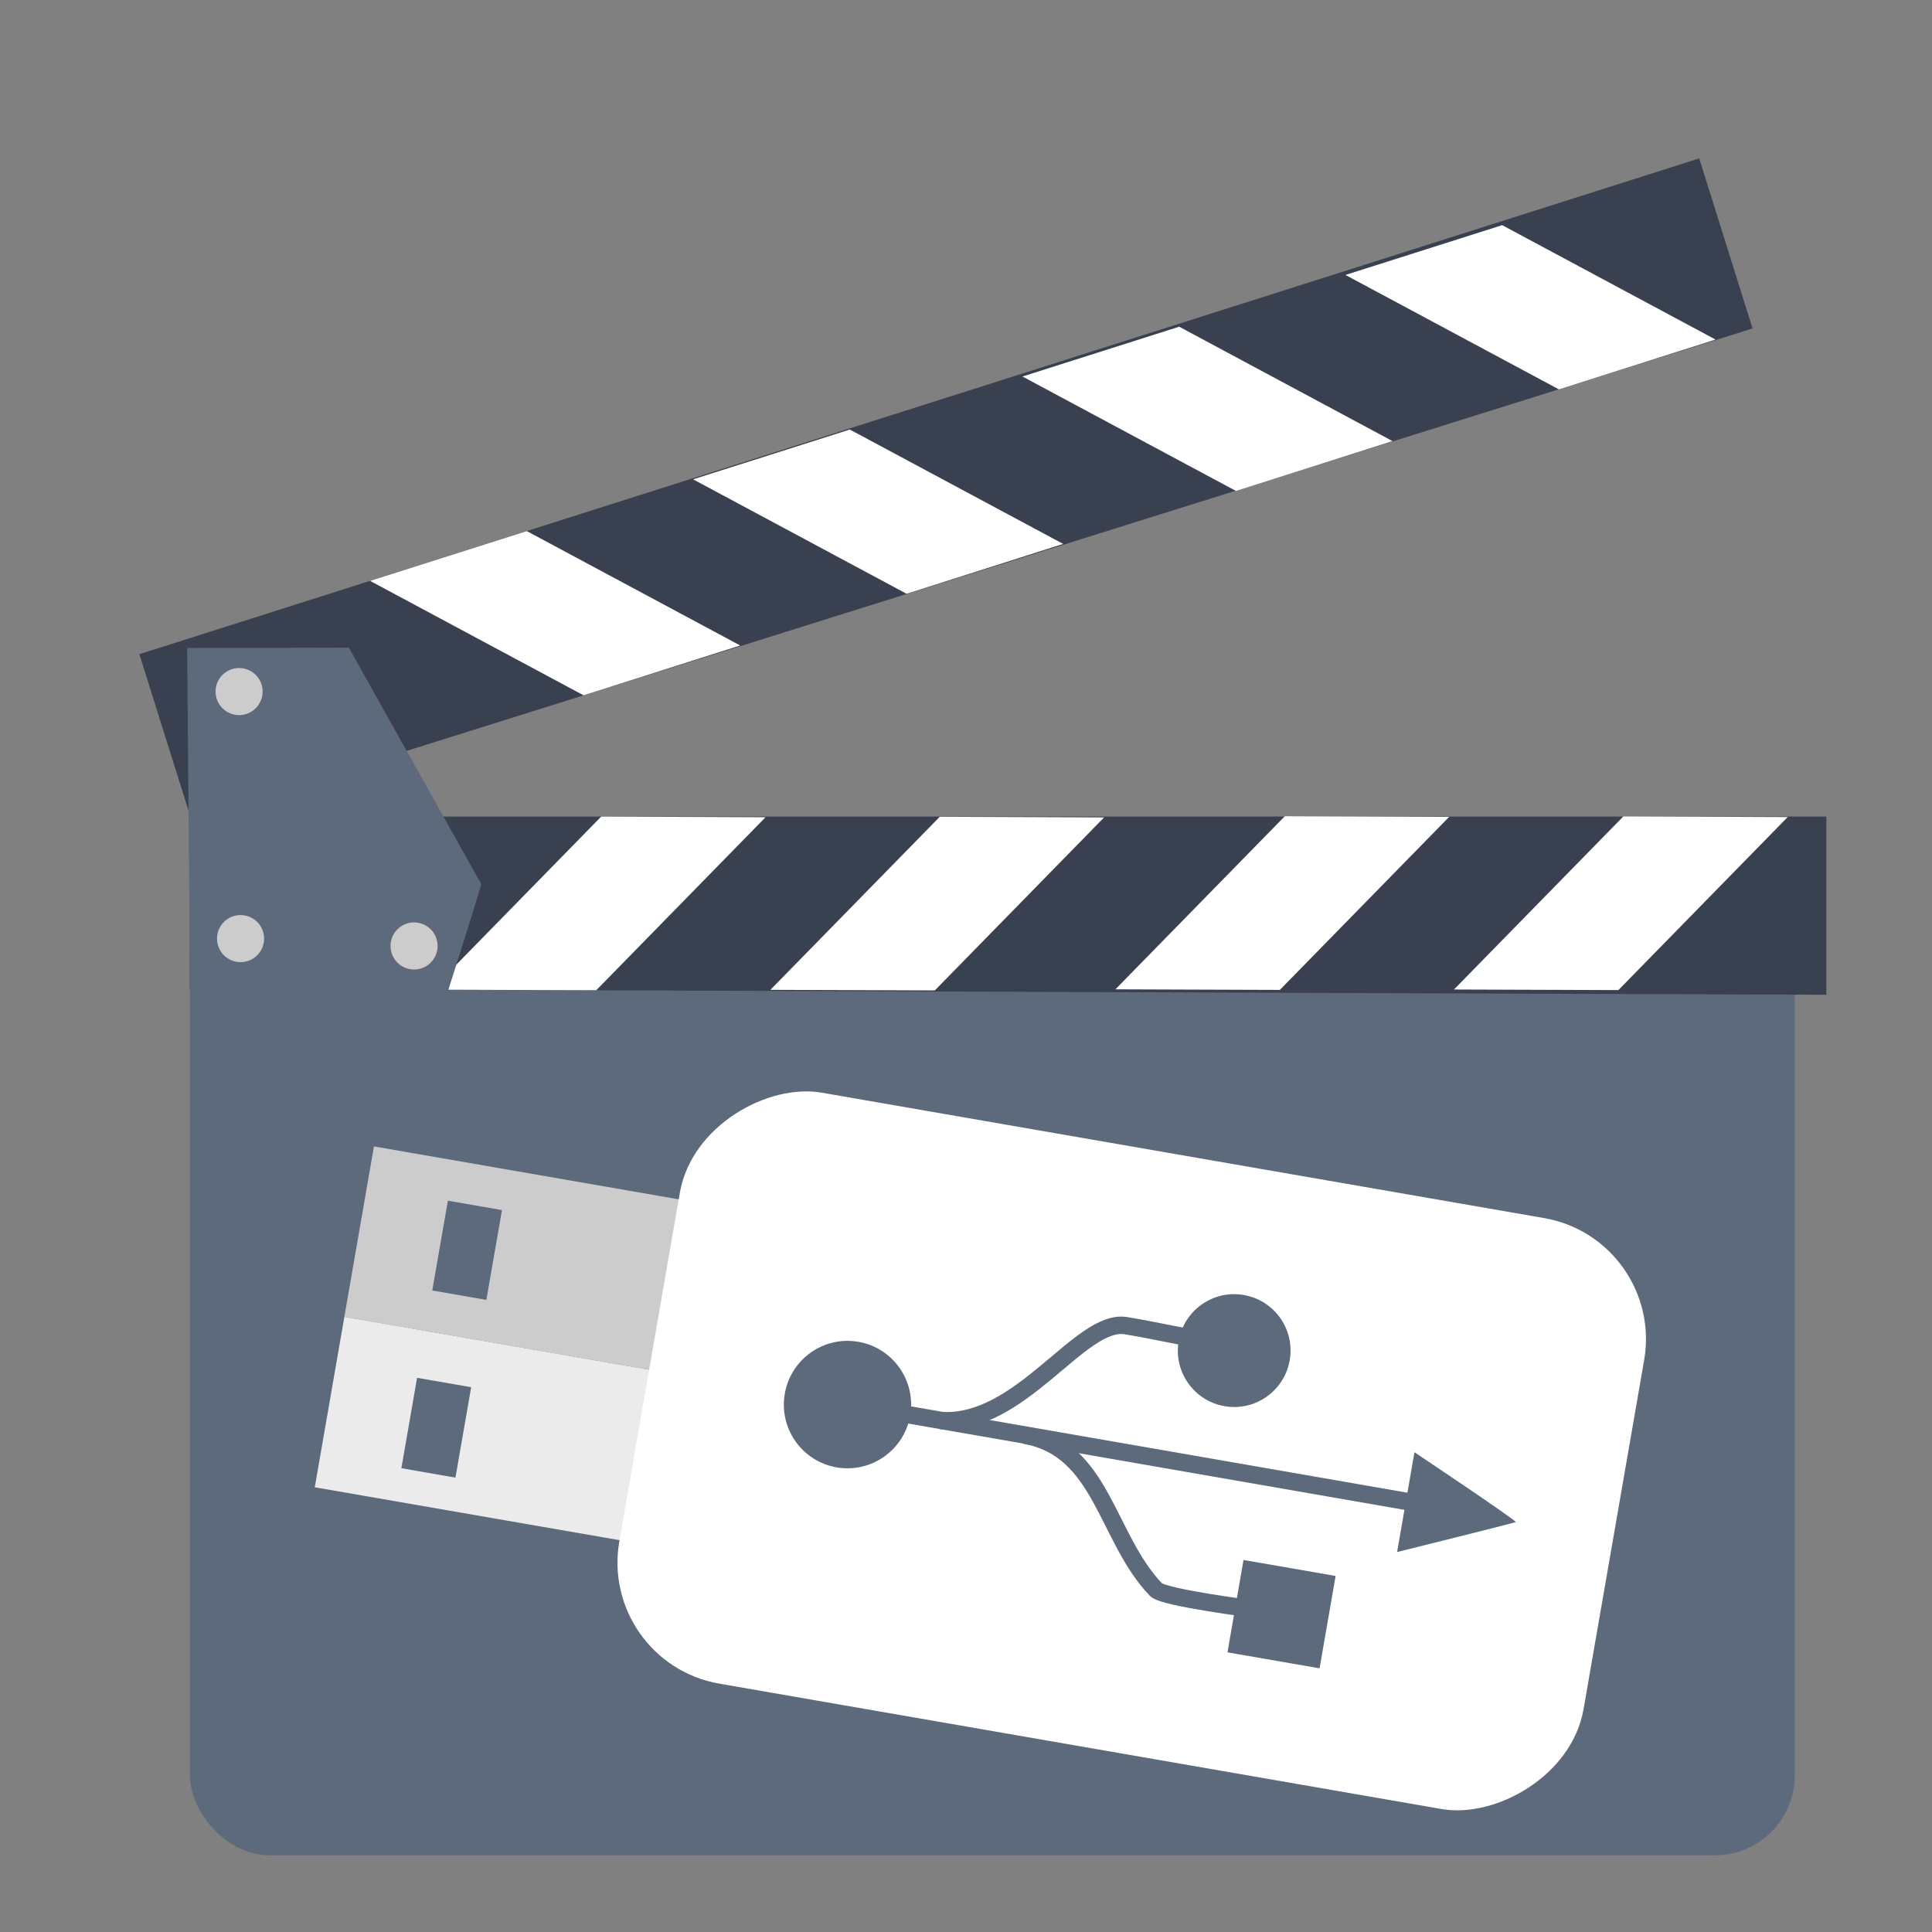 <?xml version="1.0" encoding="UTF-8" standalone="no"?>
<!-- Created using Karbon, part of Calligra: http://www.calligra.org/karbon -->

<svg
   xmlns:dc="http://purl.org/dc/elements/1.1/"
   xmlns:cc="http://creativecommons.org/ns#"
   xmlns:rdf="http://www.w3.org/1999/02/22-rdf-syntax-ns#"
   xmlns:svg="http://www.w3.org/2000/svg"
   xmlns="http://www.w3.org/2000/svg"
   xmlns:sodipodi="http://sodipodi.sourceforge.net/DTD/sodipodi-0.dtd"
   xmlns:inkscape="http://www.inkscape.org/namespaces/inkscape"
   width="512"
   height="512"
   id="svg2"
   version="1.1"
   inkscape:version="0.91 r13725"
   sodipodi:docname="luvcview.svg"
   viewBox="0 0 512 512">
  <rect x="0" y="0" width="512" height="512" fill="#808080" stroke="none"/>
  <sodipodi:namedview
     pagecolor="#ffffff"
     bordercolor="#666666"
     borderopacity="1"
     objecttolerance="10"
     gridtolerance="10"
     guidetolerance="10"
     inkscape:pageopacity="0"
     inkscape:pageshadow="2"
     inkscape:window-width="1366"
     inkscape:window-height="715"
     id="namedview22"
     showgrid="false"
     inkscape:zoom="0.36892617"
     inkscape:cx="864.91938"
     inkscape:cy="327.03333"
     inkscape:window-x="0"
     inkscape:window-y="24"
     inkscape:window-maximized="1"
     inkscape:current-layer="svg2"
     inkscape:document-units="px" />
  <defs
     id="defs4" />
  <g
     id="g4283">
    <rect
       ry="21.154"
       y="238.935"
       x="50.33"
       height="252.733"
       width="425.303"
       id="rect2997"
       style="fill:#5d6a7b;fill-opacity:1;stroke:none" />
    <g
       transform="matrix(2.204,0,0,2.204,-1975.033,-1508.72)"
       id="g3821">
      <path
         style="fill:#394050;stroke:none"
         d="m 918.929,803.434 196.786,0.714 0,-21.429 -196.786,0 z"
         id="path2999"
         inkscape:connector-curvature="0"
         sodipodi:nodetypes="ccccc" />
      <path
         style="fill:#ffffff;stroke:none"
         d="m 967.806,803.605 -19.771,-0.07 20.369,-20.813 19.759,0.079 z"
         id="path3769"
         inkscape:connector-curvature="0"
         sodipodi:nodetypes="ccccc" />
      <path
         style="fill:#ffffff;stroke:none"
         d="m 1008.515,803.627 -19.771,-0.07 20.369,-20.813 19.759,0.079 z"
         id="path3769-3"
         inkscape:connector-curvature="0"
         sodipodi:nodetypes="ccccc" />
      <path
         style="fill:#ffffff;stroke:none"
         d="m 1050.001,803.564 -19.771,-0.07 20.369,-20.813 19.759,0.079 z"
         id="path3769-6"
         inkscape:connector-curvature="0"
         sodipodi:nodetypes="ccccc" />
      <path
         style="fill:#ffffff;stroke:none"
         d="m 1090.709,803.586 -19.771,-0.07 20.369,-20.813 19.759,0.079 z"
         id="path3769-3-7"
         inkscape:connector-curvature="0"
         sodipodi:nodetypes="ccccc" />
    </g>
    <g
       id="g3821-5"
       transform="matrix(2.103,-0.66,-0.66,-2.103,-1365.304,2469.478)">
      <path
         style="fill:#394050;stroke:none"
         d="m 918.929,803.434 196.786,0.714 0,-21.429 -196.786,0 z"
         id="path2999-3"
         inkscape:connector-curvature="0"
         sodipodi:nodetypes="ccccc" />
      <path
         style="fill:#ffffff;stroke:none"
         d="m 967.806,803.605 -19.771,-0.07 20.369,-20.813 19.759,0.079 z"
         id="path3769-5"
         inkscape:connector-curvature="0"
         sodipodi:nodetypes="ccccc" />
      <path
         style="fill:#ffffff;stroke:none"
         d="m 1008.515,803.627 -19.771,-0.07 20.369,-20.813 19.759,0.079 z"
         id="path3769-3-6"
         inkscape:connector-curvature="0"
         sodipodi:nodetypes="ccccc" />
      <path
         style="fill:#ffffff;stroke:none"
         d="m 1050.001,803.564 -19.771,-0.07 20.369,-20.813 19.759,0.079 z"
         id="path3769-6-2"
         inkscape:connector-curvature="0"
         sodipodi:nodetypes="ccccc" />
      <path
         style="fill:#ffffff;stroke:none"
         d="m 1090.709,803.586 -19.771,-0.07 20.369,-20.813 19.759,0.079 z"
         id="path3769-3-7-9"
         inkscape:connector-curvature="0"
         sodipodi:nodetypes="ccccc" />
    </g>
    <path
       sodipodi:nodetypes="cccccc"
       inkscape:connector-curvature="0"
       id="path3861"
       d="m 50.373,263.111 68.193,0 c 0,0 9.058,-28.453 8.963,-28.836 l -35.071,-62.638 -42.864,0.095 z"
       style="fill:#5d6a7b;stroke:none" />
    <path
       sodipodi:open="true"
       sodipodi:end="6.2784904"
       sodipodi:start="0"
       d="m 69.597,183.275 a 6.235,6.235 0 0 1 -6.227,6.235 6.235,6.235 0 0 1 -6.242,-6.22 6.235,6.235 0 0 1 6.213,-6.249 6.235,6.235 0 0 1 6.257,6.205"
       sodipodi:ry="6.2348132"
       sodipodi:rx="6.2348132"
       sodipodi:cy="183.27544"
       sodipodi:cx="63.361832"
       id="path3863"
       style="fill:#cccccc;fill-opacity:1;stroke:none"
       sodipodi:type="arc" />
    <path
       sodipodi:open="true"
       sodipodi:end="6.2784904"
       sodipodi:start="0"
       d="m 69.986,248.741 a 6.235,6.235 0 0 1 -6.227,6.235 6.235,6.235 0 0 1 -6.242,-6.22 6.235,6.235 0 0 1 6.213,-6.249 6.235,6.235 0 0 1 6.257,6.205"
       sodipodi:ry="6.2348132"
       sodipodi:rx="6.2348132"
       sodipodi:cy="248.74098"
       sodipodi:cx="63.751541"
       id="path3863-1"
       style="fill:#cccccc;fill-opacity:1;stroke:none"
       sodipodi:type="arc" />
    <path
       sodipodi:open="true"
       sodipodi:end="6.2784904"
       sodipodi:start="0"
       d="m 115.968,250.689 a 6.235,6.235 0 0 1 -6.228,6.235 6.235,6.235 0 0 1 -6.242,-6.22 6.235,6.235 0 0 1 6.213,-6.249 6.235,6.235 0 0 1 6.257,6.205"
       sodipodi:ry="6.2348132"
       sodipodi:rx="6.2348132"
       sodipodi:cy="250.68935"
       sodipodi:cx="109.73335"
       id="path3863-2"
       style="fill:#cccccc;fill-opacity:1;stroke:none"
       sodipodi:type="arc" />
    <rect
       transform="matrix(-0.171,0.985,-0.985,-0.171,0,0)"
       id="shape0"
       stroke-miterlimit="2"
       width="45.853"
       height="87.445"
       x="282.459"
       y="-237.091"
       style="fill:#cccccc;fill-opacity:1;fill-rule:evenodd;stroke:#003bc3;stroke-width:0;stroke-linecap:square;stroke-linejoin:miter;stroke-miterlimit:2" />
    <rect
       transform="matrix(-0.171,0.985,-0.985,-0.171,0,0)"
       id="shape1"
       stroke-miterlimit="2"
       width="45.853"
       height="87.445"
       x="328.312"
       y="-237.091"
       style="fill:#ebebeb;fill-opacity:1;fill-rule:evenodd;stroke:#003bc3;stroke-width:0;stroke-linecap:square;stroke-linejoin:miter;stroke-miterlimit:2" />
    <rect
       transform="matrix(-0.171,0.985,-0.985,-0.171,0,0)"
       id="shape2"
       stroke-miterlimit="2"
       width="158.991"
       height="259.439"
       rx="32.578"
       ry="32.559"
       x="248.12"
       y="-491.08"
       style="fill:#ffffff;fill-opacity:1;fill-rule:evenodd;stroke:#003bc3;stroke-width:0;stroke-linecap:square;stroke-linejoin:miter;stroke-miterlimit:2" />
    <path
       inkscape:connector-curvature="0"
       id="shape3"
       d="m 133.029,320.688 -14.334,-2.493 -4.139,23.796 14.334,2.493 4.139,-23.796 z m -8.163,46.938 -14.334,-2.493 -4.167,23.959 14.334,2.493 4.167,-23.959 z"
       style="fill:#5d6a7b;fill-opacity:1;fill-rule:evenodd;stroke:none;stroke-width:0;stroke-linecap:square;stroke-linejoin:miter;stroke-miterlimit:2;stroke-opacity:1" />
    <rect
       id="rect1933"
       transform="matrix(0.985,0.171,-0.171,0.985,0,0)"
       stroke-miterlimit="2"
       width="24.778"
       height="24.852"
       x="395.506"
       y="351.043"
       style="fill:#5d6a7b;fill-opacity:1;stroke:#2c3e50;stroke-width:0;stroke-linecap:butt;stroke-linejoin:miter;stroke-miterlimit:2" />
    <path
       id="path2830"
       stroke-miterlimit="2"
       d="m 241.205,375.118 c -1.596,9.188 -10.33,15.343 -19.507,13.747 -9.177,-1.596 -15.32,-10.339 -13.72,-19.526 1.596,-9.188 10.33,-15.343 19.507,-13.747 9.177,1.596 15.32,10.339 13.72,19.526 z"
       inkscape:connector-curvature="0"
       style="fill:#5d6a7b;fill-opacity:1;stroke:#2c3e50;stroke-width:0;stroke-linecap:butt;stroke-linejoin:miter;stroke-miterlimit:2" />
    <path
       id="path4602"
       stroke-miterlimit="2"
       d="m 341.786,360.478 c -1.413,8.137 -9.148,13.587 -17.275,12.174 -8.127,-1.413 -13.567,-9.156 -12.15,-17.292 1.413,-8.137 9.148,-13.588 17.275,-12.174 8.127,1.413 13.567,9.156 12.15,17.292 z"
       inkscape:connector-curvature="0"
       style="fill:#5d6a7b;fill-opacity:1;stroke:#2c3e50;stroke-width:0;stroke-linecap:butt;stroke-linejoin:miter;stroke-miterlimit:2" />
    <path
       id="path4608"
       stroke-miterlimit="2"
       d="m 374.846,384.857 c 0,0 27.342,18.271 26.84,18.516 -0.502,0.245 -31.441,7.937 -31.441,7.937 z"
       inkscape:connector-curvature="0"
       style="fill:#5d6a7b;fill-opacity:1;fill-rule:evenodd;stroke:#2c3e50;stroke-width:0;stroke-linecap:butt;stroke-linejoin:miter;stroke-miterlimit:2" />
    <path
       id="path2766"
       stroke-miterlimit="2.013"
       d="m 249.286,376.469 c 21.321,1.4 36.965,-27.178 49.132,-25.148 8.226,1.373 11.757,2.379 22.224,4.126"
       inkscape:connector-curvature="0"
       style="fill:none;stroke:#5d6a7b;stroke-width:4.613;stroke-linecap:butt;stroke-linejoin:miter;stroke-miterlimit:2.013;stroke-dasharray:none;stroke-opacity:1" />
    <path
       id="path3653"
       stroke-miterlimit="2.013"
       d="m 271.558,380.349 c 20.605,3.584 21.52,27.07 34.809,40.945 2.284,2.163 25.77,5.1 27.259,5.359"
       inkscape:connector-curvature="0"
       style="fill:none;stroke:#5d6a7b;stroke-width:4.613;stroke-linecap:butt;stroke-linejoin:miter;stroke-miterlimit:2.013;stroke-dasharray:none;stroke-opacity:1" />
    <path
       id="path5436"
       stroke-miterlimit="2.013"
       d="m 224.318,372.068 154.589,26.886"
       inkscape:connector-curvature="0"
       style="fill:none;stroke:#5d6a7b;stroke-width:4.613;stroke-linecap:butt;stroke-linejoin:miter;stroke-miterlimit:2.013;stroke-dasharray:none;stroke-opacity:1" />
  </g>
</svg>
